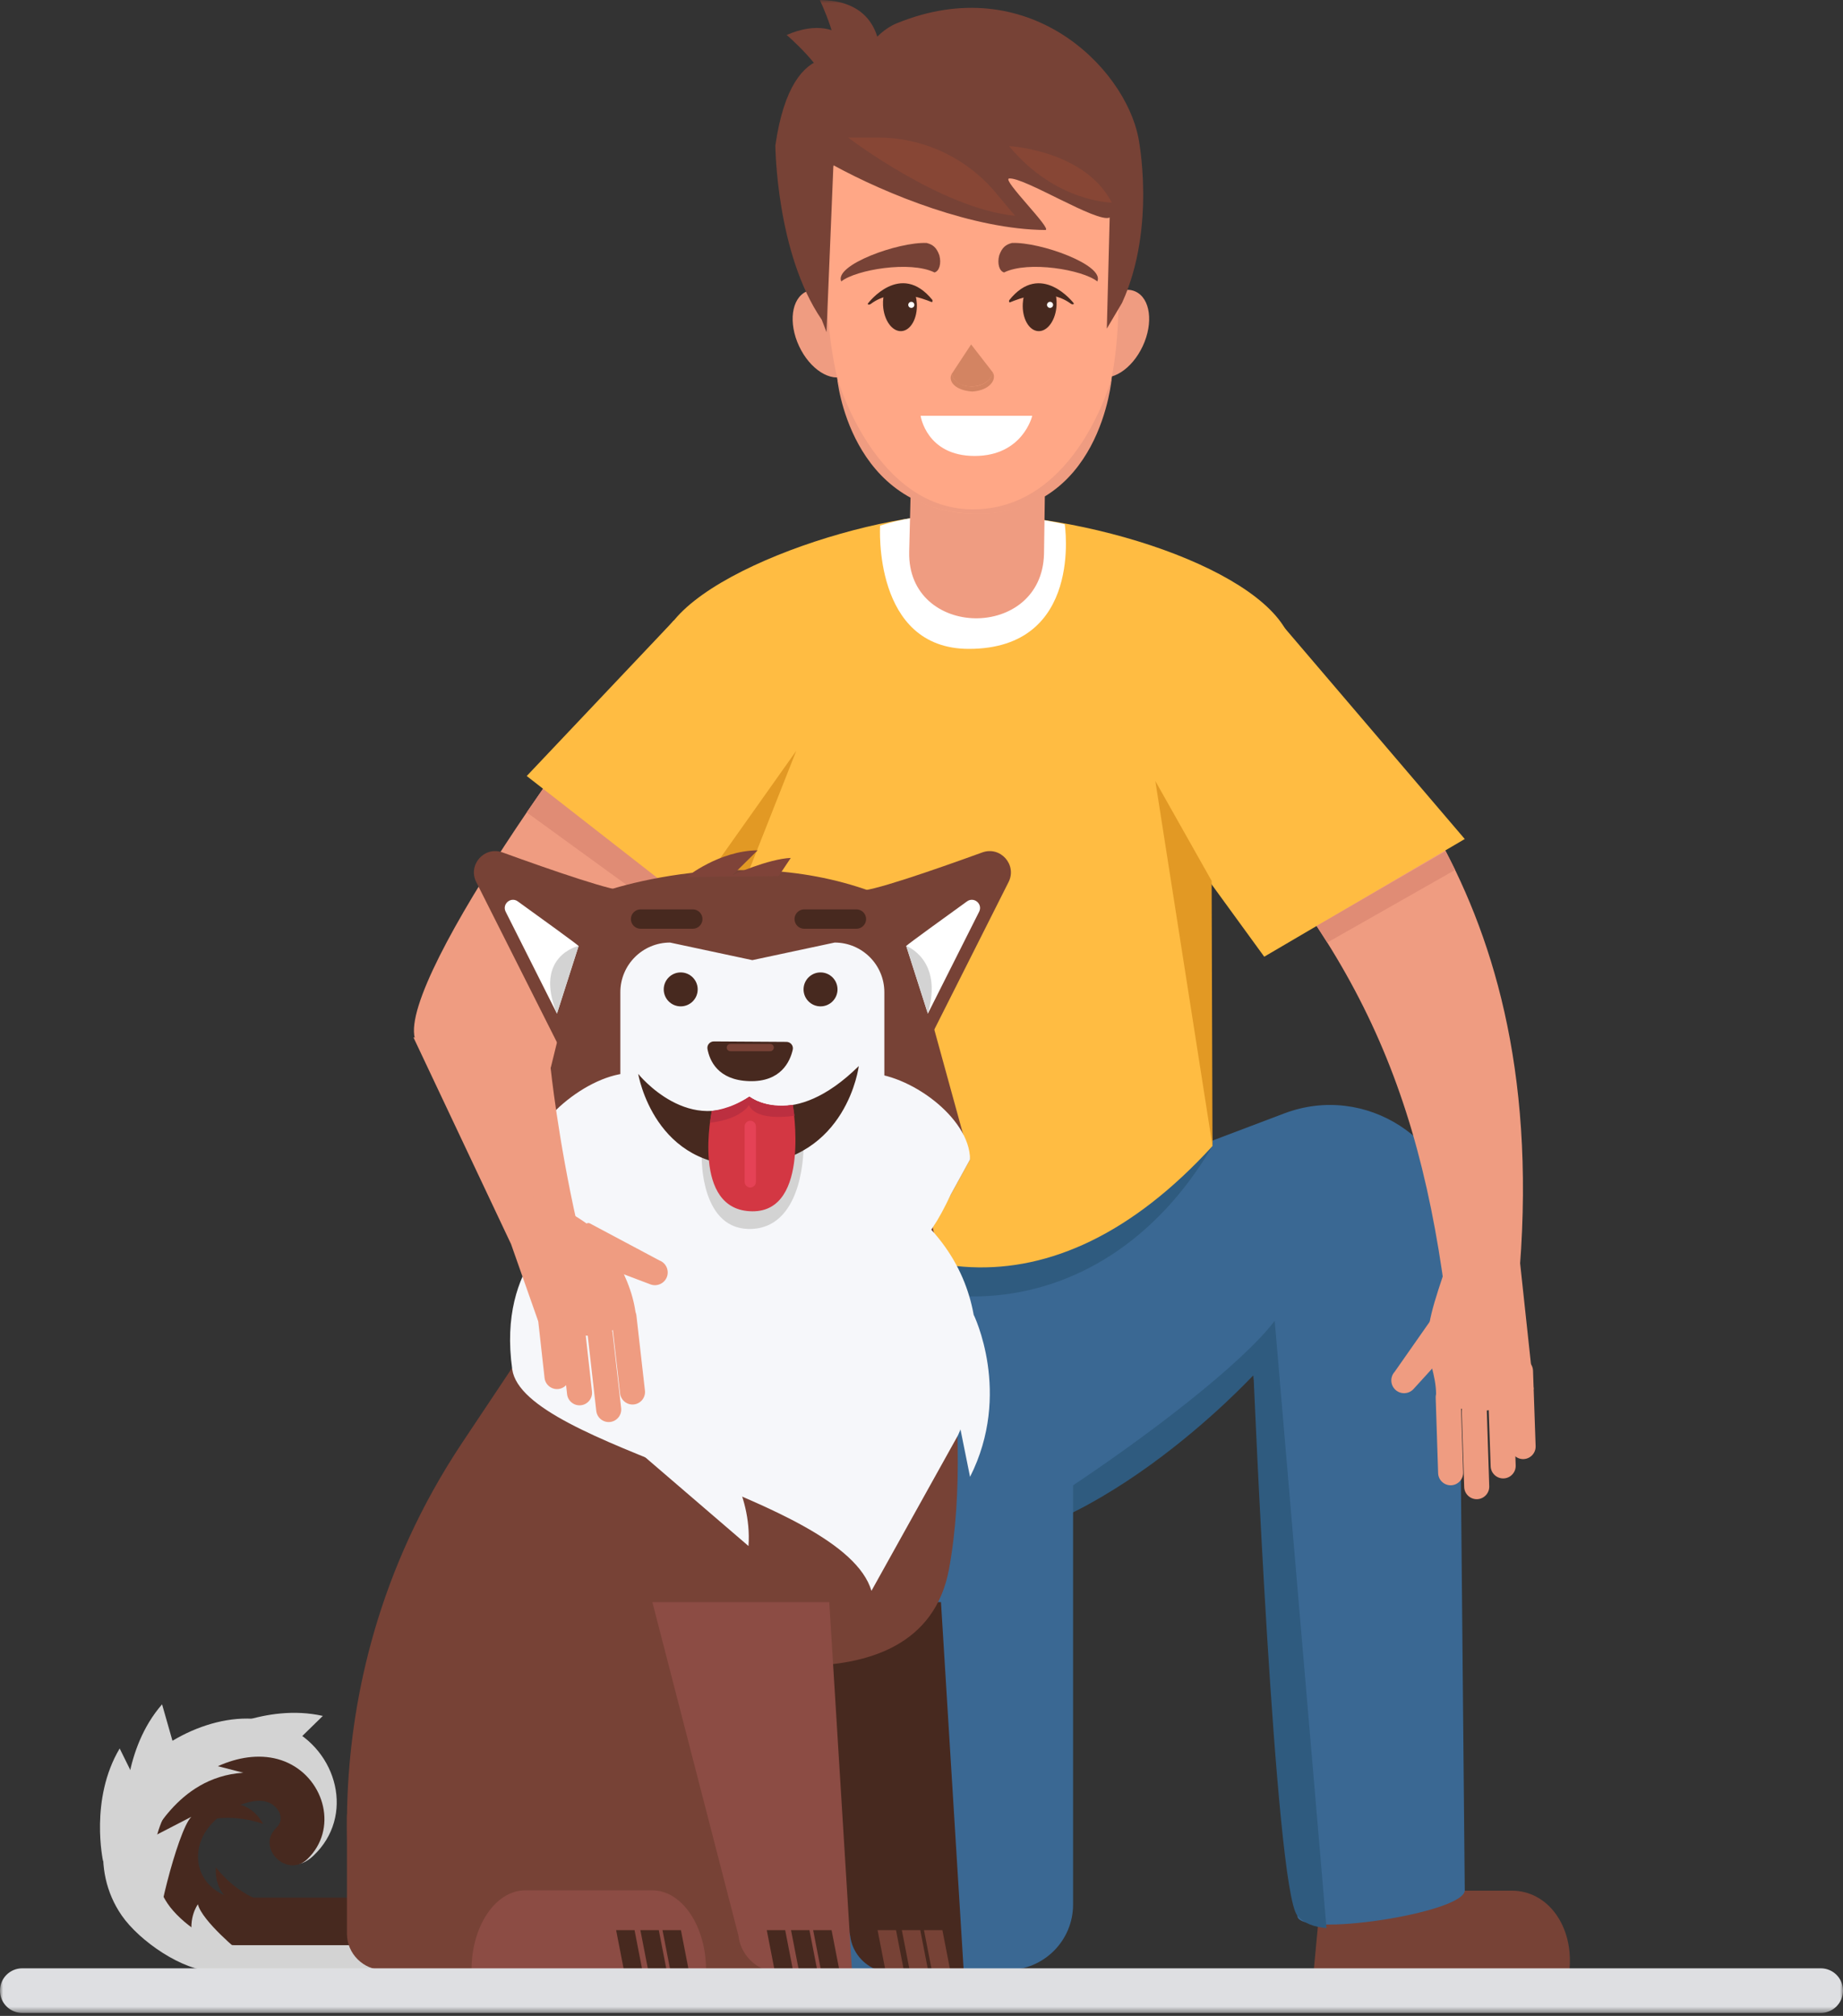 <svg width="298" height="326" viewBox="0 0 298 326" fill="none" xmlns="http://www.w3.org/2000/svg">
<rect x="0" y="0" width="298" height="326" fill="#333333" stroke="none"/>
<path fill-rule="evenodd" clip-rule="evenodd" d="M108.968 100.333C93.089 117.903 60.681 164.36 67.987 169.26L83.244 180.427L129.929 118.425L108.968 100.333Z" fill="#EF9C81"/>
<path fill-rule="evenodd" clip-rule="evenodd" d="M87.808 127.55L85.168 131.377L107.8 147.814L110.699 143.908L87.808 127.55Z" fill="#E08C75"/>
<path fill-rule="evenodd" clip-rule="evenodd" d="M212.434 318.522H253.772C254.437 311.466 250.269 305.746 244.46 305.746H213.638L212.434 318.522Z" fill="#774236"/>
<path fill-rule="evenodd" clip-rule="evenodd" d="M173.507 192.98L207.658 180.051C220.821 175.067 235.036 184.301 235.832 198.352L236.841 305.694C236.841 309.376 209.768 313.461 209.768 309.779L202.688 222.354C202.688 222.354 178.63 244.447 170.343 245.493C162.056 246.539 152.499 247.585 152.499 247.585L149.57 191.633L173.507 192.98Z" fill="#3A6893"/>
<path fill-rule="evenodd" clip-rule="evenodd" d="M206.111 213.595L214.484 311.801C212.559 311.633 210.824 311.061 209.768 309.779C206.149 305.386 202.688 222.354 202.688 222.354C202.688 222.354 175.431 252.007 150.605 250.011L145.824 253.433C145.404 260.293 195.497 227.523 206.111 213.595Z" fill="#2F5B7F"/>
<path fill-rule="evenodd" clip-rule="evenodd" d="M134.517 318.574H162.922C168.768 318.574 173.508 313.835 173.508 307.99V213.595H134.517V318.574Z" fill="#3A6893"/>
<path fill-rule="evenodd" clip-rule="evenodd" d="M124.918 117.894L187.331 118.689L193.698 134.607L196.049 185.327C177.65 216.538 142.927 216.35 121.721 192.552L118.623 139.082L124.918 117.894Z" fill="#2F5B7F"/>
<path fill-rule="evenodd" clip-rule="evenodd" d="M176.118 51.937C174.368 55.69 174.887 59.636 177.278 60.749C179.669 61.863 183.025 59.722 184.776 55.968C186.526 52.215 186.007 48.269 183.617 47.156C181.225 46.042 177.869 48.184 176.118 51.937Z" fill="#EF9C81"/>
<path fill-rule="evenodd" clip-rule="evenodd" d="M137.859 51.937C139.609 55.69 139.09 59.636 136.699 60.749C134.308 61.863 130.952 59.722 129.201 55.968C127.451 52.215 127.97 48.269 130.361 47.156C132.752 46.042 136.108 48.184 137.859 51.937Z" fill="#EF9C81"/>
<path fill-rule="evenodd" clip-rule="evenodd" d="M141.966 318.61C139.591 317.792 137.759 315.63 137.467 313.022L123.549 259.089H152.15L155.819 318.61H141.966Z" fill="#47291F"/>
<path fill-rule="evenodd" clip-rule="evenodd" d="M59.772 308.455H34.47C34.237 308.455 34.009 308.475 33.784 308.504C32.901 308.233 32.039 307.88 31.207 307.42C26.879 305.022 25.3 300.303 27.207 295.801C28.731 292.207 32.345 289.561 35.998 288.274C38.255 287.479 41.116 286.878 43.163 288.46C44.838 289.753 49.674 291.542 48.048 293.075C43.514 297.347 46.14 304.366 50.669 300.098C57.422 293.733 54.587 283.042 46.418 279.281C38.306 275.547 27.773 280.002 22.166 286.123C16.31 292.516 14.596 302.388 19.669 309.74C22.565 313.936 29.619 318.757 34.47 318.757H59.772C62.672 318.757 65.045 316.44 65.045 313.606C65.045 310.773 62.672 308.455 59.772 308.455Z" fill="#D3D3D3"/>
<path fill-rule="evenodd" clip-rule="evenodd" d="M56.342 306.87H37.892C37.722 306.87 37.556 306.886 37.392 306.907C36.748 306.705 36.119 306.441 35.513 306.097C32.356 304.307 31.205 300.786 32.596 297.426C33.707 294.743 36.343 292.768 39.007 291.808C40.651 291.214 42.737 290.766 44.231 291.946C45.452 292.912 45.853 294.451 44.666 295.595C41.36 298.784 46.402 303.818 49.704 300.632C54.629 295.882 52.561 287.903 46.604 285.096C40.689 282.309 33.008 285.634 28.92 290.203C24.649 294.973 23.399 302.342 27.099 307.829C29.21 310.961 34.354 314.559 37.892 314.559H56.342C58.457 314.559 60.187 312.829 60.187 310.715C60.187 308.6 58.457 306.87 56.342 306.87Z" fill="#47291F"/>
<path fill-rule="evenodd" clip-rule="evenodd" d="M85.168 125.491L112.812 147.059L142.006 122.609L108.968 100.333L85.168 125.491Z" fill="#FFBC42"/>
<path fill-rule="evenodd" clip-rule="evenodd" d="M198.173 116.473L115.317 114.246C107.057 114.024 106.735 105.677 106.735 105.677C106.753 94.04 140.369 82.579 157.103 83.028C180.831 83.667 209.065 94.421 209.025 105.897L208.981 106.725C208.686 112.238 203.822 116.625 198.173 116.473Z" fill="#FFBC42"/>
<path fill-rule="evenodd" clip-rule="evenodd" d="M206.507 100.13C217.449 116.893 250.723 140.325 245.748 204.955L233.688 209.347C228.524 170.242 215.944 147.967 185.453 117.082L206.507 100.13Z" fill="#EF9C81"/>
<path fill-rule="evenodd" clip-rule="evenodd" d="M124.687 110.67L187.101 111.465L193.468 127.383L196.05 185.328C170.085 213.766 142.696 209.126 121.491 185.328L118.393 131.858L124.687 110.67Z" fill="#FFBC42"/>
<path fill-rule="evenodd" clip-rule="evenodd" d="M150.132 195.203C150.132 195.203 158.007 228.972 153.452 253.723C148.898 278.474 109.902 266.481 109.902 266.481C109.902 266.481 116.495 290.469 89.303 302.207L84.397 315.727H58.248C58.248 315.727 47.322 274.469 74.73 233.31C97.668 198.864 99.804 196.075 99.804 196.075L150.132 195.203Z" fill="#774236"/>
<path fill-rule="evenodd" clip-rule="evenodd" d="M156.85 187.507L145.451 146.075C121.649 134.766 95.922 144.738 95.922 144.738L85.168 188.461L96.282 204.916L121.784 203.249L147.284 204.916L156.85 187.507Z" fill="#774236"/>
<path fill-rule="evenodd" clip-rule="evenodd" d="M138.858 144.002C140.257 144.417 151.025 140.681 158.83 137.848C161.761 136.784 164.481 139.853 163.079 142.638L149.307 169.992L138.858 144.002Z" fill="#774236"/>
<path fill-rule="evenodd" clip-rule="evenodd" d="M121.649 155.266L108.342 152.423C103.904 152.423 100.305 156.021 100.305 160.459V177.919C100.305 182.357 103.904 185.954 108.342 185.954H120.064H121.623H134.956C139.394 185.954 142.993 182.357 142.993 177.919V160.459C142.993 156.021 139.394 152.423 134.956 152.423L121.649 155.266Z" fill="#F6F7FA"/>
<path fill-rule="evenodd" clip-rule="evenodd" d="M140.052 203.922H102.085C95.275 203.922 93.677 200.588 88.433 193.293L85.168 188.461C85.168 181.652 95.275 173.528 102.085 173.528H140.052C146.861 173.528 156.85 180.699 156.85 187.507L153.741 193.165C149.669 201.765 146.861 203.922 140.052 203.922Z" fill="#F6F7FA"/>
<mask id="mask0" mask-type="alpha" maskUnits="userSpaceOnUse" x="0" y="0" width="298" height="326">
<path fill-rule="evenodd" clip-rule="evenodd" d="M0 325.512H298V0H0V325.512Z" fill="white"/>
</mask>
<g mask="url(#mask0)">
<path fill-rule="evenodd" clip-rule="evenodd" d="M86.813 318.61H125.284V260.396H86.813V318.61Z" fill="#774236"/>
<path fill-rule="evenodd" clip-rule="evenodd" d="M142.306 85.002C142.306 85.002 141.066 104.931 156.657 104.932C175.261 104.932 172.16 84.778 172.16 84.778C172.16 84.778 155.509 80.741 142.306 85.002Z" fill="white"/>
<path fill-rule="evenodd" clip-rule="evenodd" d="M115.434 168.411C114.785 168.407 114.279 168.988 114.394 169.626C114.722 171.447 116.024 174.675 121.137 174.834C126.272 174.994 127.755 171.642 128.183 169.747C128.33 169.099 127.829 168.487 127.165 168.483L115.434 168.411Z" fill="#47291F"/>
<path fill-rule="evenodd" clip-rule="evenodd" d="M104.491 318.574H61.995C58.752 318.574 56.098 315.933 56.098 312.706V293.859C56.098 290.631 58.992 298.411 62.235 298.411L104.491 304.265C107.735 304.265 110.389 306.906 110.389 310.133V312.706C110.389 315.933 107.735 318.574 104.491 318.574Z" fill="#774236"/>
<path fill-rule="evenodd" clip-rule="evenodd" d="M123.901 318.61C121.526 317.792 119.695 315.63 119.403 313.022L105.484 259.089H134.085L137.754 318.61H123.901Z" fill="#8C4C44"/>
<path fill-rule="evenodd" clip-rule="evenodd" d="M91.663 197.843C91.663 197.843 80.368 204.025 82.826 221.439C84.592 233.952 136.329 241.833 140.906 257.259L154.87 232.159C154.87 232.159 164.017 213.596 150.55 198.823L91.663 197.843Z" fill="#F6F7FA"/>
<path fill-rule="evenodd" clip-rule="evenodd" d="M112.812 159.997C112.812 161.513 111.582 162.742 110.067 162.742C108.55 162.742 107.321 161.513 107.321 159.997C107.321 158.481 108.55 157.252 110.067 157.252C111.582 157.252 112.812 158.481 112.812 159.997Z" fill="#47291F"/>
<path fill-rule="evenodd" clip-rule="evenodd" d="M135.42 159.997C135.42 161.513 134.191 162.742 132.675 162.742C131.159 162.742 129.929 161.513 129.929 159.997C129.929 158.481 131.159 157.252 132.675 157.252C134.191 157.252 135.42 158.481 135.42 159.997Z" fill="#47291F"/>
<path fill-rule="evenodd" clip-rule="evenodd" d="M76.239 318.574C76.239 311.46 80.13 305.693 84.928 305.693H105.472C110.271 305.693 114.161 311.46 114.161 318.574H76.239Z" fill="#8C4C44"/>
<path fill-rule="evenodd" clip-rule="evenodd" d="M146.527 152.971C147.111 152.451 152.405 148.616 156.364 145.763C157.489 144.953 158.945 146.197 158.321 147.435L150.028 163.919L146.527 152.971Z" fill="white"/>
<path fill-rule="evenodd" clip-rule="evenodd" d="M101.225 144.002C99.826 144.417 89.058 140.681 81.253 137.848C78.322 136.784 75.602 139.853 77.004 142.638L90.776 169.992L101.225 144.002Z" fill="#774236"/>
<path fill-rule="evenodd" clip-rule="evenodd" d="M93.556 152.971C92.972 152.451 87.678 148.616 83.719 145.763C82.594 144.953 81.138 146.197 81.762 147.435L90.055 163.919L93.556 152.971Z" fill="white"/>
<path fill-rule="evenodd" clip-rule="evenodd" d="M89.036 172.734C89.036 172.734 90.222 184.161 93.289 197.776L82.631 201.182L66.843 167.742L89.036 172.734Z" fill="#EF9C81"/>
<path fill-rule="evenodd" clip-rule="evenodd" d="M102.757 212.199C97.651 217.764 93.116 216.272 87.032 213.68L82.631 201.181L86.394 193.044C91.302 195.691 96.258 197.867 98.517 201.624C100.953 205.672 102.319 208.994 102.757 212.199Z" fill="#EF9C81"/>
<path fill-rule="evenodd" clip-rule="evenodd" d="M93.422 201.04C93.02 202.103 93.56 203.302 94.622 203.704L105.17 207.698C106.232 208.1 107.43 207.56 107.833 206.498C108.235 205.435 107.695 204.237 106.633 203.834L95.344 197.819C94.281 197.416 93.824 199.978 93.422 201.04Z" fill="#EF9C81"/>
<path fill-rule="evenodd" clip-rule="evenodd" d="M100.664 210.954C99.558 211.08 98.755 212.087 98.881 213.193L100.26 225.332C100.386 226.438 101.393 227.241 102.501 227.115C103.607 226.99 104.409 225.982 104.283 224.876L102.904 212.737C102.778 211.631 101.771 210.828 100.664 210.954Z" fill="#EF9C81"/>
<path fill-rule="evenodd" clip-rule="evenodd" d="M96.817 213.789C95.711 213.915 94.909 214.923 95.034 216.029L96.413 228.168C96.539 229.274 97.546 230.077 98.653 229.951C99.76 229.825 100.562 228.817 100.436 227.711L99.057 215.572C98.931 214.466 97.924 213.664 96.817 213.789Z" fill="#EF9C81"/>
<path fill-rule="evenodd" clip-rule="evenodd" d="M92.131 211.082C91.024 211.205 90.219 212.211 90.343 213.317L91.694 225.459C91.817 226.566 92.824 227.371 93.93 227.247C95.037 227.124 95.841 226.118 95.718 225.012L94.367 212.87C94.244 211.763 93.237 210.958 92.131 211.082Z" fill="#EF9C81"/>
<path fill-rule="evenodd" clip-rule="evenodd" d="M88.488 208.455C87.382 208.578 86.577 209.584 86.7 210.691L88.051 222.833C88.175 223.939 89.181 224.744 90.287 224.621C91.394 224.497 92.199 223.491 92.075 222.385L90.724 210.243C90.601 209.137 89.594 208.332 88.488 208.455Z" fill="#EF9C81"/>
<path fill-rule="evenodd" clip-rule="evenodd" d="M232.209 225.467C238.068 230.234 242.339 228.1 247.982 224.654L245.796 204.316L234.973 201.302C232.458 209.08 230.826 212.899 230.826 217.284C230.826 219.669 232.177 222.233 232.209 225.467Z" fill="#EF9C81"/>
<path fill-rule="evenodd" clip-rule="evenodd" d="M236.012 213.364C236.852 214.129 236.914 215.442 236.149 216.282L228.558 224.622C227.793 225.462 226.48 225.525 225.64 224.76C224.799 223.995 224.738 222.682 225.502 221.842L232.838 211.363C233.603 210.523 235.172 212.599 236.012 213.364Z" fill="#EF9C81"/>
<path fill-rule="evenodd" clip-rule="evenodd" d="M234.099 223.932C235.211 223.896 236.152 224.777 236.188 225.889L236.582 238.1C236.618 239.213 235.737 240.152 234.624 240.188C233.511 240.225 232.571 239.343 232.535 238.231L232.141 226.021C232.105 224.907 232.986 223.968 234.099 223.932Z" fill="#EF9C81"/>
<path fill-rule="evenodd" clip-rule="evenodd" d="M238.316 226.18C239.429 226.144 240.369 227.025 240.405 228.138L240.799 240.349C240.835 241.461 239.954 242.401 238.841 242.437C237.728 242.473 236.788 241.592 236.752 240.479L236.358 228.269C236.322 227.156 237.203 226.216 238.316 226.18Z" fill="#EF9C81"/>
<path fill-rule="evenodd" clip-rule="evenodd" d="M242.561 222.822C243.674 222.784 244.616 223.662 244.654 224.775L245.076 236.985C245.115 238.098 244.236 239.04 243.123 239.078C242.01 239.117 241.068 238.237 241.029 237.125L240.608 224.915C240.57 223.803 241.448 222.861 242.561 222.822Z" fill="#EF9C81"/>
<path fill-rule="evenodd" clip-rule="evenodd" d="M245.785 219.696C246.897 219.657 247.839 220.536 247.878 221.649L248.3 233.859C248.339 234.971 247.46 235.913 246.346 235.952C245.234 235.99 244.292 235.111 244.253 233.998L243.832 221.789C243.792 220.676 244.672 219.734 245.785 219.696Z" fill="#EF9C81"/>
<path fill-rule="evenodd" clip-rule="evenodd" d="M206.507 100.13L236.841 135.681L204.417 154.712L178.785 119.471L206.507 100.13Z" fill="#FFBC42"/>
<path fill-rule="evenodd" clip-rule="evenodd" d="M195.913 142.447L186.81 126.3L196.05 185.328L195.913 142.447Z" fill="#E29924"/>
<path fill-rule="evenodd" clip-rule="evenodd" d="M115.101 140.686L128.75 121.414L121.142 140.686H115.101Z" fill="#E29924"/>
<path fill-rule="evenodd" clip-rule="evenodd" d="M16.67 300.987C16.67 300.987 14.447 290.986 19.35 282.75L22.684 289.503L16.67 300.987Z" fill="#D3D3D3"/>
<path fill-rule="evenodd" clip-rule="evenodd" d="M20.291 293.07C20.291 293.07 19.902 282.832 26.205 275.611L28.271 282.853L20.291 293.07Z" fill="#D3D3D3"/>
<path fill-rule="evenodd" clip-rule="evenodd" d="M157.426 212.583C157.426 212.583 163.69 225.295 156.85 238.826L154.856 228.938L157.426 212.583Z" fill="#F6F7FA"/>
<path fill-rule="evenodd" clip-rule="evenodd" d="M34.029 280.598C34.029 280.598 42.847 275.382 52.199 277.486L46.814 282.751L34.029 280.598Z" fill="#D3D3D3"/>
<path fill-rule="evenodd" clip-rule="evenodd" d="M111.015 141.826C111.015 141.826 116.23 137.578 122.509 137.504L118.46 141.506C118.46 141.506 124.237 138.887 127.862 138.738L125.898 141.676L111.015 141.826Z" fill="#7F4339"/>
<path fill-rule="evenodd" clip-rule="evenodd" d="M30.944 293.797C28.666 295.985 24.415 313.758 26.083 311.511C26.364 311.133 22.161 298.335 22.161 298.335L30.944 293.797Z" fill="#D3D3D3"/>
<path fill-rule="evenodd" clip-rule="evenodd" d="M39.34 286.672C28.271 287.392 24.395 298.203 23.592 297.838C23.163 297.643 29.924 284.253 29.924 284.253L39.34 286.672Z" fill="#D3D3D3"/>
<path fill-rule="evenodd" clip-rule="evenodd" d="M38.863 315.727C38.863 315.727 32.685 310.693 31.999 307.948C31.999 307.948 30.044 310.518 31.457 314.559C32.87 318.6 38.863 315.727 38.863 315.727Z" fill="#D3D3D3"/>
<path fill-rule="evenodd" clip-rule="evenodd" d="M39.34 308.455C39.34 308.455 34.572 307.327 34.903 301.967C34.903 301.967 39.026 307.654 45.171 307.948L39.34 308.455Z" fill="#47291F"/>
<path fill-rule="evenodd" clip-rule="evenodd" d="M35.301 291.906C35.301 291.906 39.918 290.265 42.549 294.946C42.549 294.946 35.999 292.409 30.679 295.497L35.301 291.906Z" fill="#47291F"/>
<path fill-rule="evenodd" clip-rule="evenodd" d="M128.203 318.522H125.225L123.983 312.133H126.961L128.203 318.522Z" fill="#47291F"/>
<path fill-rule="evenodd" clip-rule="evenodd" d="M132.125 318.522H129.147L127.905 312.133H130.883L132.125 318.522Z" fill="#47291F"/>
<path fill-rule="evenodd" clip-rule="evenodd" d="M135.703 318.522H132.725L131.483 312.133H134.461L135.703 318.522Z" fill="#47291F"/>
<path fill-rule="evenodd" clip-rule="evenodd" d="M103.844 318.522H100.866L99.624 312.133H102.602L103.844 318.522Z" fill="#47291F"/>
<path fill-rule="evenodd" clip-rule="evenodd" d="M107.766 318.522H104.788L103.546 312.133H106.524L107.766 318.522Z" fill="#47291F"/>
<path fill-rule="evenodd" clip-rule="evenodd" d="M111.344 318.522H108.366L107.124 312.133H110.102L111.344 318.522Z" fill="#47291F"/>
<path fill-rule="evenodd" clip-rule="evenodd" d="M146.122 318.522H143.144L141.902 312.133H144.88L146.122 318.522Z" fill="#774236"/>
<path fill-rule="evenodd" clip-rule="evenodd" d="M150.044 318.522H147.066L145.824 312.133H148.802L150.044 318.522Z" fill="#774236"/>
<path fill-rule="evenodd" clip-rule="evenodd" d="M153.622 318.522H150.644L149.402 312.133H152.38L153.622 318.522Z" fill="#774236"/>
<path fill-rule="evenodd" clip-rule="evenodd" d="M124.536 169.992H118.091C117.769 169.992 117.506 169.728 117.506 169.406C117.506 169.084 117.769 168.821 118.091 168.821H124.536C124.858 168.821 125.121 169.084 125.121 169.406C125.121 169.728 124.858 169.992 124.536 169.992Z" fill="#774236"/>
<path fill-rule="evenodd" clip-rule="evenodd" d="M93.556 152.97C93.556 152.97 86.237 154.572 90.055 163.919L93.556 152.97Z" fill="#D3D3D3"/>
<path fill-rule="evenodd" clip-rule="evenodd" d="M146.527 152.97C146.527 152.97 152.577 155.16 150.028 163.919L146.527 152.97Z" fill="#D3D3D3"/>
<path fill-rule="evenodd" clip-rule="evenodd" d="M112.02 150.192H103.579C102.717 150.192 102.012 149.487 102.012 148.626C102.012 147.763 102.717 147.058 103.579 147.058H112.02C112.882 147.058 113.587 147.763 113.587 148.626C113.587 149.487 112.882 150.192 112.02 150.192Z" fill="#47291F"/>
<path fill-rule="evenodd" clip-rule="evenodd" d="M138.476 150.192H130.035C129.173 150.192 128.468 149.487 128.468 148.626C128.468 147.763 129.173 147.058 130.035 147.058H138.476C139.338 147.058 140.043 147.763 140.043 148.626C140.043 149.487 139.338 150.192 138.476 150.192Z" fill="#47291F"/>
<path fill-rule="evenodd" clip-rule="evenodd" d="M116.034 234.309C116.034 234.309 121.649 241.179 121.026 250.011L102.757 234.309H116.034Z" fill="#F6F7FA"/>
<path fill-rule="evenodd" clip-rule="evenodd" d="M113.465 187.204C113.465 187.204 113.243 199.219 121.692 198.725C130.141 198.231 129.929 185.328 129.929 185.328L113.465 187.204Z" fill="#D3D3D3"/>
<path fill-rule="evenodd" clip-rule="evenodd" d="M103.194 173.663C103.194 173.663 111.644 184.216 121.169 177.348C121.169 177.348 128.107 182.988 138.859 172.393C138.859 172.393 137.002 187.535 121.4 188.424C105.797 189.314 103.194 173.663 103.194 173.663Z" fill="#47291F"/>
<path fill-rule="evenodd" clip-rule="evenodd" d="M115.096 179.65C115.096 179.65 111.674 195.829 121.665 195.884C131.135 195.934 128.185 178.678 128.185 178.678C128.185 178.678 124.31 179.581 121.17 177.348C121.17 177.348 117.611 179.732 115.096 179.65Z" fill="#D33743"/>
<path fill-rule="evenodd" clip-rule="evenodd" d="M115.096 179.65C115.096 179.65 118.068 179.404 121.17 177.348C121.17 177.348 123.6 179.318 128.185 178.678L128.468 180.427C128.468 180.427 122.255 181.489 121.106 178.685C121.106 178.685 119.931 180.968 114.812 181.562L115.096 179.65Z" fill="#BC2F40"/>
<path fill-rule="evenodd" clip-rule="evenodd" d="M121.313 192.034C120.812 192.034 120.402 191.624 120.402 191.121V182.152C120.402 181.651 120.812 181.24 121.313 181.24C121.815 181.24 122.225 181.651 122.225 182.152V191.121C122.225 191.624 121.815 192.034 121.313 192.034Z" fill="#E54256"/>
<path fill-rule="evenodd" clip-rule="evenodd" d="M168.81 89.549C168.495 103.673 146.694 103.358 147.009 89.234L147.637 63.758L169.197 62.193L168.81 89.549Z" fill="#EF9C81"/>
<path fill-rule="evenodd" clip-rule="evenodd" d="M157.622 83.066C127.345 82.77 134.233 31.166 134.233 31.166C134.082 20.261 144.112 11.521 156.636 11.643C169.16 11.766 179.435 20.705 179.585 31.611C179.585 31.611 188.863 83.372 157.622 83.066Z" fill="#FFA786"/>
<path fill-rule="evenodd" clip-rule="evenodd" d="M162.356 44.059C161.574 43.851 161.219 42.608 161.567 41.297C162.029 39.993 162.648 39.543 163.623 39.291C168.184 39.095 178.642 42.863 177.432 45.511C175.065 43.621 166.283 42.12 162.356 44.059Z" fill="#774236"/>
<path fill-rule="evenodd" clip-rule="evenodd" d="M151.1 44.059C151.882 43.851 152.237 42.608 151.889 41.297C151.427 39.993 150.808 39.543 149.833 39.291C145.272 39.095 134.814 42.863 136.024 45.511C138.391 43.621 147.173 42.12 151.1 44.059Z" fill="#774236"/>
<path fill-rule="evenodd" clip-rule="evenodd" d="M165.376 49.096C165.248 51.474 166.367 53.468 167.875 53.549C169.383 53.63 170.709 51.767 170.837 49.389C170.861 48.957 170.842 48.538 170.789 48.141C170.545 46.349 166.008 46.087 165.568 47.82C165.466 48.221 165.4 48.65 165.376 49.096Z" fill="#47291F"/>
<path fill-rule="evenodd" clip-rule="evenodd" d="M173.594 49.013C173.594 49.013 168.291 42.11 163.174 48.56C163.174 48.56 163.085 48.982 163.332 48.882C164.658 48.344 169.396 46.36 173.127 49.096C173.401 49.297 173.733 49.218 173.594 49.013Z" fill="#47291F"/>
<path fill-rule="evenodd" clip-rule="evenodd" d="M169.294 49.275C169.279 49.547 169.487 49.778 169.758 49.793C170.03 49.807 170.261 49.6 170.276 49.328C170.291 49.056 170.083 48.825 169.811 48.811C169.539 48.795 169.308 49.004 169.294 49.275Z" fill="white"/>
<path fill-rule="evenodd" clip-rule="evenodd" d="M148.245 49.096C148.372 51.474 147.253 53.468 145.745 53.549C144.237 53.63 142.911 51.767 142.783 49.389C142.76 48.957 142.778 48.538 142.832 48.141C143.075 46.349 147.612 46.087 148.052 47.82C148.154 48.221 148.221 48.65 148.245 49.096Z" fill="#47291F"/>
<path fill-rule="evenodd" clip-rule="evenodd" d="M140.347 49.061C140.347 49.061 145.584 42.109 150.762 48.509C150.762 48.509 150.855 48.931 150.606 48.833C149.275 48.308 144.519 46.368 140.814 49.14C140.542 49.343 140.21 49.268 140.347 49.061Z" fill="#47291F"/>
<path fill-rule="evenodd" clip-rule="evenodd" d="M147.844 49.275C147.858 49.547 147.65 49.778 147.379 49.793C147.108 49.807 146.875 49.6 146.861 49.328C146.846 49.056 147.055 48.825 147.326 48.811C147.597 48.795 147.829 49.004 147.844 49.275Z" fill="white"/>
<path fill-rule="evenodd" clip-rule="evenodd" d="M160.554 60.256C159.65 63.316 154.544 63.111 153.878 60.478C153.252 61.66 154.458 63.142 157.216 63.316C159.974 63.142 161.18 61.438 160.554 60.256Z" fill="#D38462"/>
<path fill-rule="evenodd" clip-rule="evenodd" d="M125.369 23.526C125.369 23.526 125.498 40.973 132.871 51.703L133.643 53.716L134.754 26.717C143.403 31.454 157.471 37.112 169.016 37.194C170.327 37.202 161.924 29.01 163.158 28.866C165.548 28.587 177.452 36.133 179.427 35.175L178.966 53.139L181.432 48.97C187.02 36.708 184.064 22.234 184.064 22.234C181.805 10.865 166.212 -4.905 144.993 3.769C141.135 5.346 138.895 9.957 138.895 9.957C138.135 10.208 128.165 4.141 125.369 23.526Z" fill="#774236"/>
<path fill-rule="evenodd" clip-rule="evenodd" d="M157.022 55.7L153.878 60.478C153.878 60.478 154.239 62.474 157.022 62.496C159.665 62.517 160.554 60.646 160.555 60.256L157.022 55.7Z" fill="#D38462"/>
<path fill-rule="evenodd" clip-rule="evenodd" d="M139.887 10.384C139.887 10.384 136.961 1.428 127.202 5.656C127.202 5.656 133.58 11.145 133.735 14.238L139.887 10.384Z" fill="#774236"/>
<path fill-rule="evenodd" clip-rule="evenodd" d="M142.257 9.444C142.257 9.444 143.194 0.069 132.559 -0C132.559 -0 136.178 7.595 135.073 10.488L142.257 9.444Z" fill="#774236"/>
<path fill-rule="evenodd" clip-rule="evenodd" d="M148.855 67.24H166.905C166.905 67.24 165.397 73.734 157.592 73.734C149.786 73.734 148.855 67.24 148.855 67.24Z" fill="white"/>
<path fill-rule="evenodd" clip-rule="evenodd" d="M135.35 61.042C135.35 61.042 141.502 82.845 157.88 82.36C174.257 81.876 179.77 61.044 179.77 61.044C179.77 61.044 178.017 83.481 157.622 83.066C137.228 82.651 135.35 61.042 135.35 61.042Z" fill="#EF9C81"/>
<path fill-rule="evenodd" clip-rule="evenodd" d="M137.131 22.234C137.131 22.234 152.123 33.736 164.144 34.899C164.144 34.899 162.799 33.348 161.112 31.297C156.386 25.552 149.329 22.234 141.89 22.234H137.131Z" fill="#874635"/>
<path fill-rule="evenodd" clip-rule="evenodd" d="M163.158 23.623C163.158 23.623 175.405 24.285 179.77 32.761C179.77 32.761 170.671 32.734 163.158 23.623Z" fill="#874635"/>
<path fill-rule="evenodd" clip-rule="evenodd" d="M212.887 149.741L233.751 137.632L235.282 140.677L214.611 152.423L212.887 149.741Z" fill="#E08C75"/>
<path fill-rule="evenodd" clip-rule="evenodd" d="M298 321.923C298 323.905 296.393 325.512 294.411 325.512H3.589C1.607 325.512 0 323.905 0 321.923V321.892C0 319.91 1.607 318.303 3.589 318.303H294.411C296.393 318.303 298 319.91 298 321.892V321.923Z" fill="#DEDFE2"/>
</g>
</svg>
